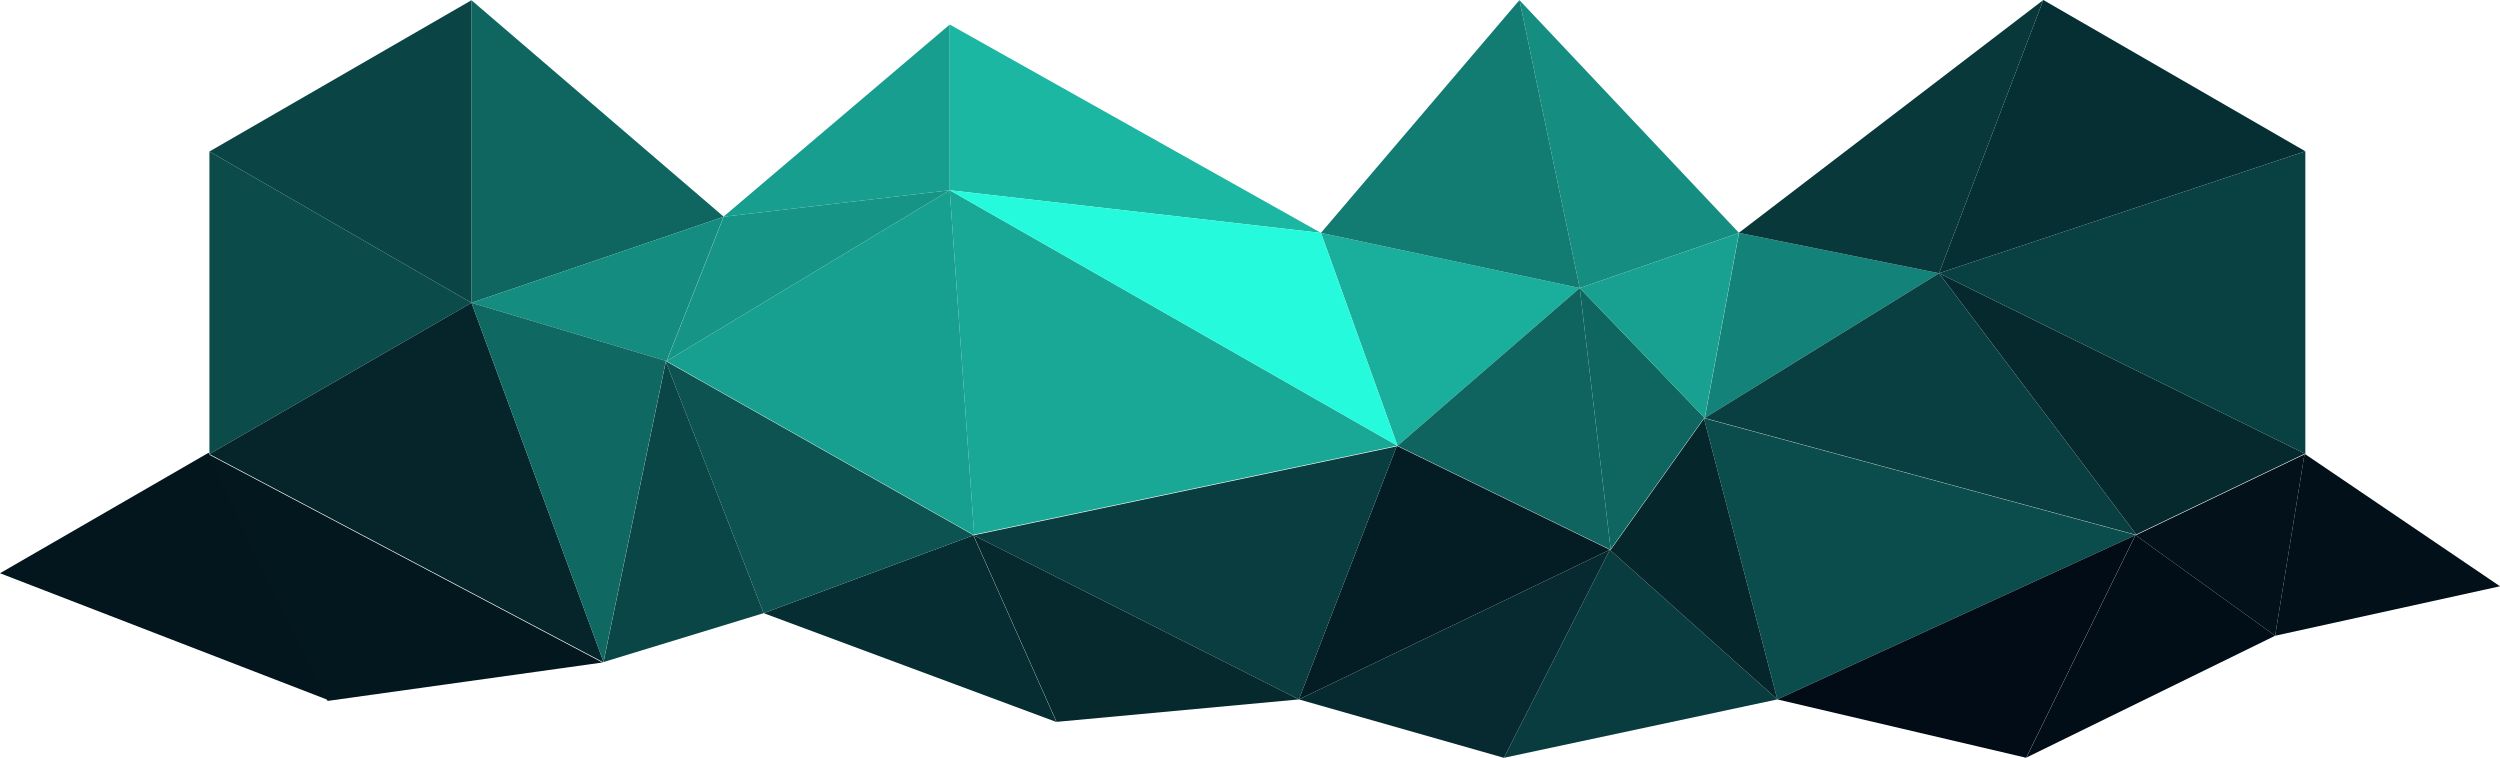 <svg xmlns="http://www.w3.org/2000/svg" viewBox="0 0 1534 464.99"><defs><style>.cls-1{fill:#02111a;}.cls-2{fill:#010e17;}.cls-3{fill:#021019;}.cls-4{fill:#0b4d4c;}.cls-5{fill:#083c3e;}.cls-6{fill:#010c16;}.cls-7{fill:#05262b;}.cls-8{fill:#138278;}.cls-9{fill:#062f33;}.cls-10{fill:#08383a;}.cls-11{fill:#06292e;}.cls-12{fill:#093f40;}.cls-13{fill:#094142;}.cls-14{fill:#158e81;}.cls-15{fill:#0f6661;}.cls-16{fill:#1aaf9c;}.cls-17{fill:#0f645f;}.cls-18{fill:#18a191;}.cls-19{fill:#127b72;}.cls-20{fill:#041d24;}.cls-21{fill:#093d3f;}.cls-22{fill:#062a2f;}.cls-23{fill:#062e32;}.cls-24{fill:#0c5351;}.cls-25{fill:#0a4646;}.cls-26{fill:#179e8e;}.cls-27{fill:#1bb7a3;}.cls-28{fill:#19a796;}.cls-29{fill:#25fbdc;}.cls-30{fill:#169486;}.cls-31{fill:#179f8f;}.cls-32{fill:#0b4b4a;}.cls-33{fill:#05252b;}.cls-34{fill:#03151d;}.cls-35{fill:#0a4444;}.cls-36{fill:#148c7f;}.cls-37{fill:#0f6862;}.cls-38{fill:#03171f;}</style></defs><g id="Layer_2" data-name="Layer 2"><g id="Layer_344" data-name="Layer 344"><polygon class="cls-1" points="1310.46 328.14 1310.25 328.26 1396.03 390.09 1396.03 390.09 1414.03 278.8 1310.78 328.32 1310.46 328.14"/><polygon class="cls-2" points="1310.25 328.26 1310.36 328.33 1243.36 464.86 1396.03 390.09 1310.25 328.26 1310.25 328.26"/><polygon class="cls-3" points="1396.03 390.09 1534 359.74 1414.35 278.61 1414.03 278.8 1396.03 390.09"/><polygon class="cls-4" points="1045.89 256.68 1045.57 256.86 1090.57 429.16 1090.57 429.16 1310.25 328.39 1310.25 328.26 1045.89 256.68"/><polygon class="cls-5" points="987.79 337.33 922.79 464.98 1090.57 429.16 1090.57 429.16 987.79 337.33"/><polygon class="cls-6" points="1310.25 328.39 1090.57 429.16 1243.36 464.99 1243.36 464.99 1243.25 464.92 1310.25 328.39"/><polygon class="cls-7" points="988 337.2 987.78 337.33 987.79 337.33 987.79 337.33 1090.57 429.16 1045.57 256.86 988.32 337.39 988 337.2"/><polygon class="cls-8" points="1189.78 167.66 1067.1 142.9 1046.1 256.43 1189.78 167.66"/><polygon class="cls-9" points="1414.56 92.83 1253.78 0 1189.78 167.66 1414.56 92.83"/><polygon class="cls-10" points="1067.1 142.9 1189.78 167.66 1189.78 167.66 1253.78 0 1066.99 142.83 1067.1 142.9 1067.1 142.9"/><polygon class="cls-11" points="1189.78 167.66 1310.78 327.95 1414.03 278.43 1414.35 278.61 1414.56 278.49 1189.78 167.66"/><polygon class="cls-12" points="1046.1 256.43 1046.1 256.56 1046.1 256.56 1310.46 328.14 1310.78 327.95 1189.78 167.66 1189.78 167.66 1046.1 256.43"/><polygon class="cls-13" points="1189.78 167.66 1414.56 278.49 1414.56 92.83 1189.78 167.66 1189.78 167.66"/><polygon class="cls-14" points="1066.99 142.96 1066.99 142.83 1066.99 142.83 932.32 0.07 969.32 176.73 1066.99 142.96"/><polygon class="cls-15" points="1045.99 256.49 969.32 176.73 988.32 337.02 1045.57 256.5 1045.89 256.68 1046.1 256.56 1045.99 256.49 1045.99 256.49"/><polygon class="cls-16" points="969.32 176.73 810.54 142.9 857.54 273.55 969.32 176.73"/><polygon class="cls-17" points="857.54 273.56 857.54 273.56 988 337.2 988.32 337.02 969.32 176.73 969.32 176.73 857.54 273.55 857.54 273.56"/><polygon class="cls-18" points="1045.99 256.49 1066.99 142.96 969.32 176.73 969.32 176.73 1045.99 256.49"/><polygon class="cls-19" points="810.54 142.9 969.32 176.73 969.32 176.73 932.32 0.07 810.53 142.9 810.54 142.9 810.54 142.9"/><polygon class="cls-20" points="987.78 337.33 987.78 337.33 857.33 273.69 857.01 273.87 797.01 429.16 797.01 429.16 987.78 337.34 987.78 337.33"/><polygon class="cls-21" points="597.43 328.21 597.22 328.33 797.01 429.16 857.01 273.87 597.75 328.39 597.43 328.21"/><polygon class="cls-22" points="797.01 429.16 922.78 464.99 987.78 337.34 797.01 429.16"/><polygon class="cls-11" points="597.22 328.33 597.22 328.33 597.33 328.4 648.33 442.93 797.01 429.16 797.01 429.16 597.22 328.33"/><polygon class="cls-23" points="597.22 328.46 468.55 376.23 648.33 443.06 648.33 443.06 648.22 442.99 597.22 328.46"/><polygon class="cls-24" points="408.87 221.75 408.55 221.93 468.55 376.23 597.22 328.46 597.22 328.33 408.87 221.75"/><polygon class="cls-25" points="408.55 221.93 370.29 406.46 369.97 406.27 369.76 406.4 468.55 376.23 408.55 221.93"/><polygon class="cls-26" points="444.08 132.97 582.75 116.73 582.75 15.07 443.97 132.9 444.08 132.97 444.08 132.97"/><polygon class="cls-27" points="582.75 116.73 810.53 142.91 810.53 142.9 810.53 142.9 582.75 15.07 582.75 116.73 582.75 116.73"/><polygon class="cls-28" points="597.75 328.02 857.01 273.5 857.33 273.69 857.54 273.56 857.53 273.56 857.53 273.56 582.75 116.73 582.75 116.73 597.75 328.02"/><polygon class="cls-29" points="810.53 142.91 582.75 116.73 857.53 273.56 810.53 142.91"/><polygon class="cls-30" points="582.75 116.73 582.75 116.73 444.08 132.97 409.08 221.5 582.75 116.73"/><polygon class="cls-31" points="597.75 328.02 582.75 116.73 409.08 221.5 409.08 221.63 409.08 221.63 597.43 328.21 597.75 328.02"/><polygon class="cls-32" points="289.29 185.8 128.5 92.97 128.5 278.63 289.29 185.8 289.29 185.8"/><polygon class="cls-33" points="289.29 185.8 128.5 278.63 369.97 406.27 370.29 406.09 289.29 185.8"/><polygon class="cls-34" points="128 277.8 0 351.74 200.68 429.27 201 429.09 128 277.8"/><polygon class="cls-15" points="289.29 185.8 443.97 133.03 443.97 132.9 443.97 132.9 289.29 0.14 289.29 185.8 289.29 185.8"/><polygon class="cls-35" points="289.29 0.14 128.5 92.97 289.29 185.8 289.29 0.14"/><polygon class="cls-36" points="443.97 133.03 289.29 185.8 408.97 221.56 443.97 133.03"/><polygon class="cls-37" points="408.87 221.75 409.08 221.63 408.97 221.56 408.97 221.56 289.29 185.8 289.29 185.8 370.29 406.09 408.55 221.57 408.87 221.75"/><polygon class="cls-38" points="369.57 406.75 369.79 406.63 369.67 406.56 369.67 406.56 128 278.8 128 278.8 201 430.09 369.25 406.57 369.57 406.75"/></g></g></svg>
